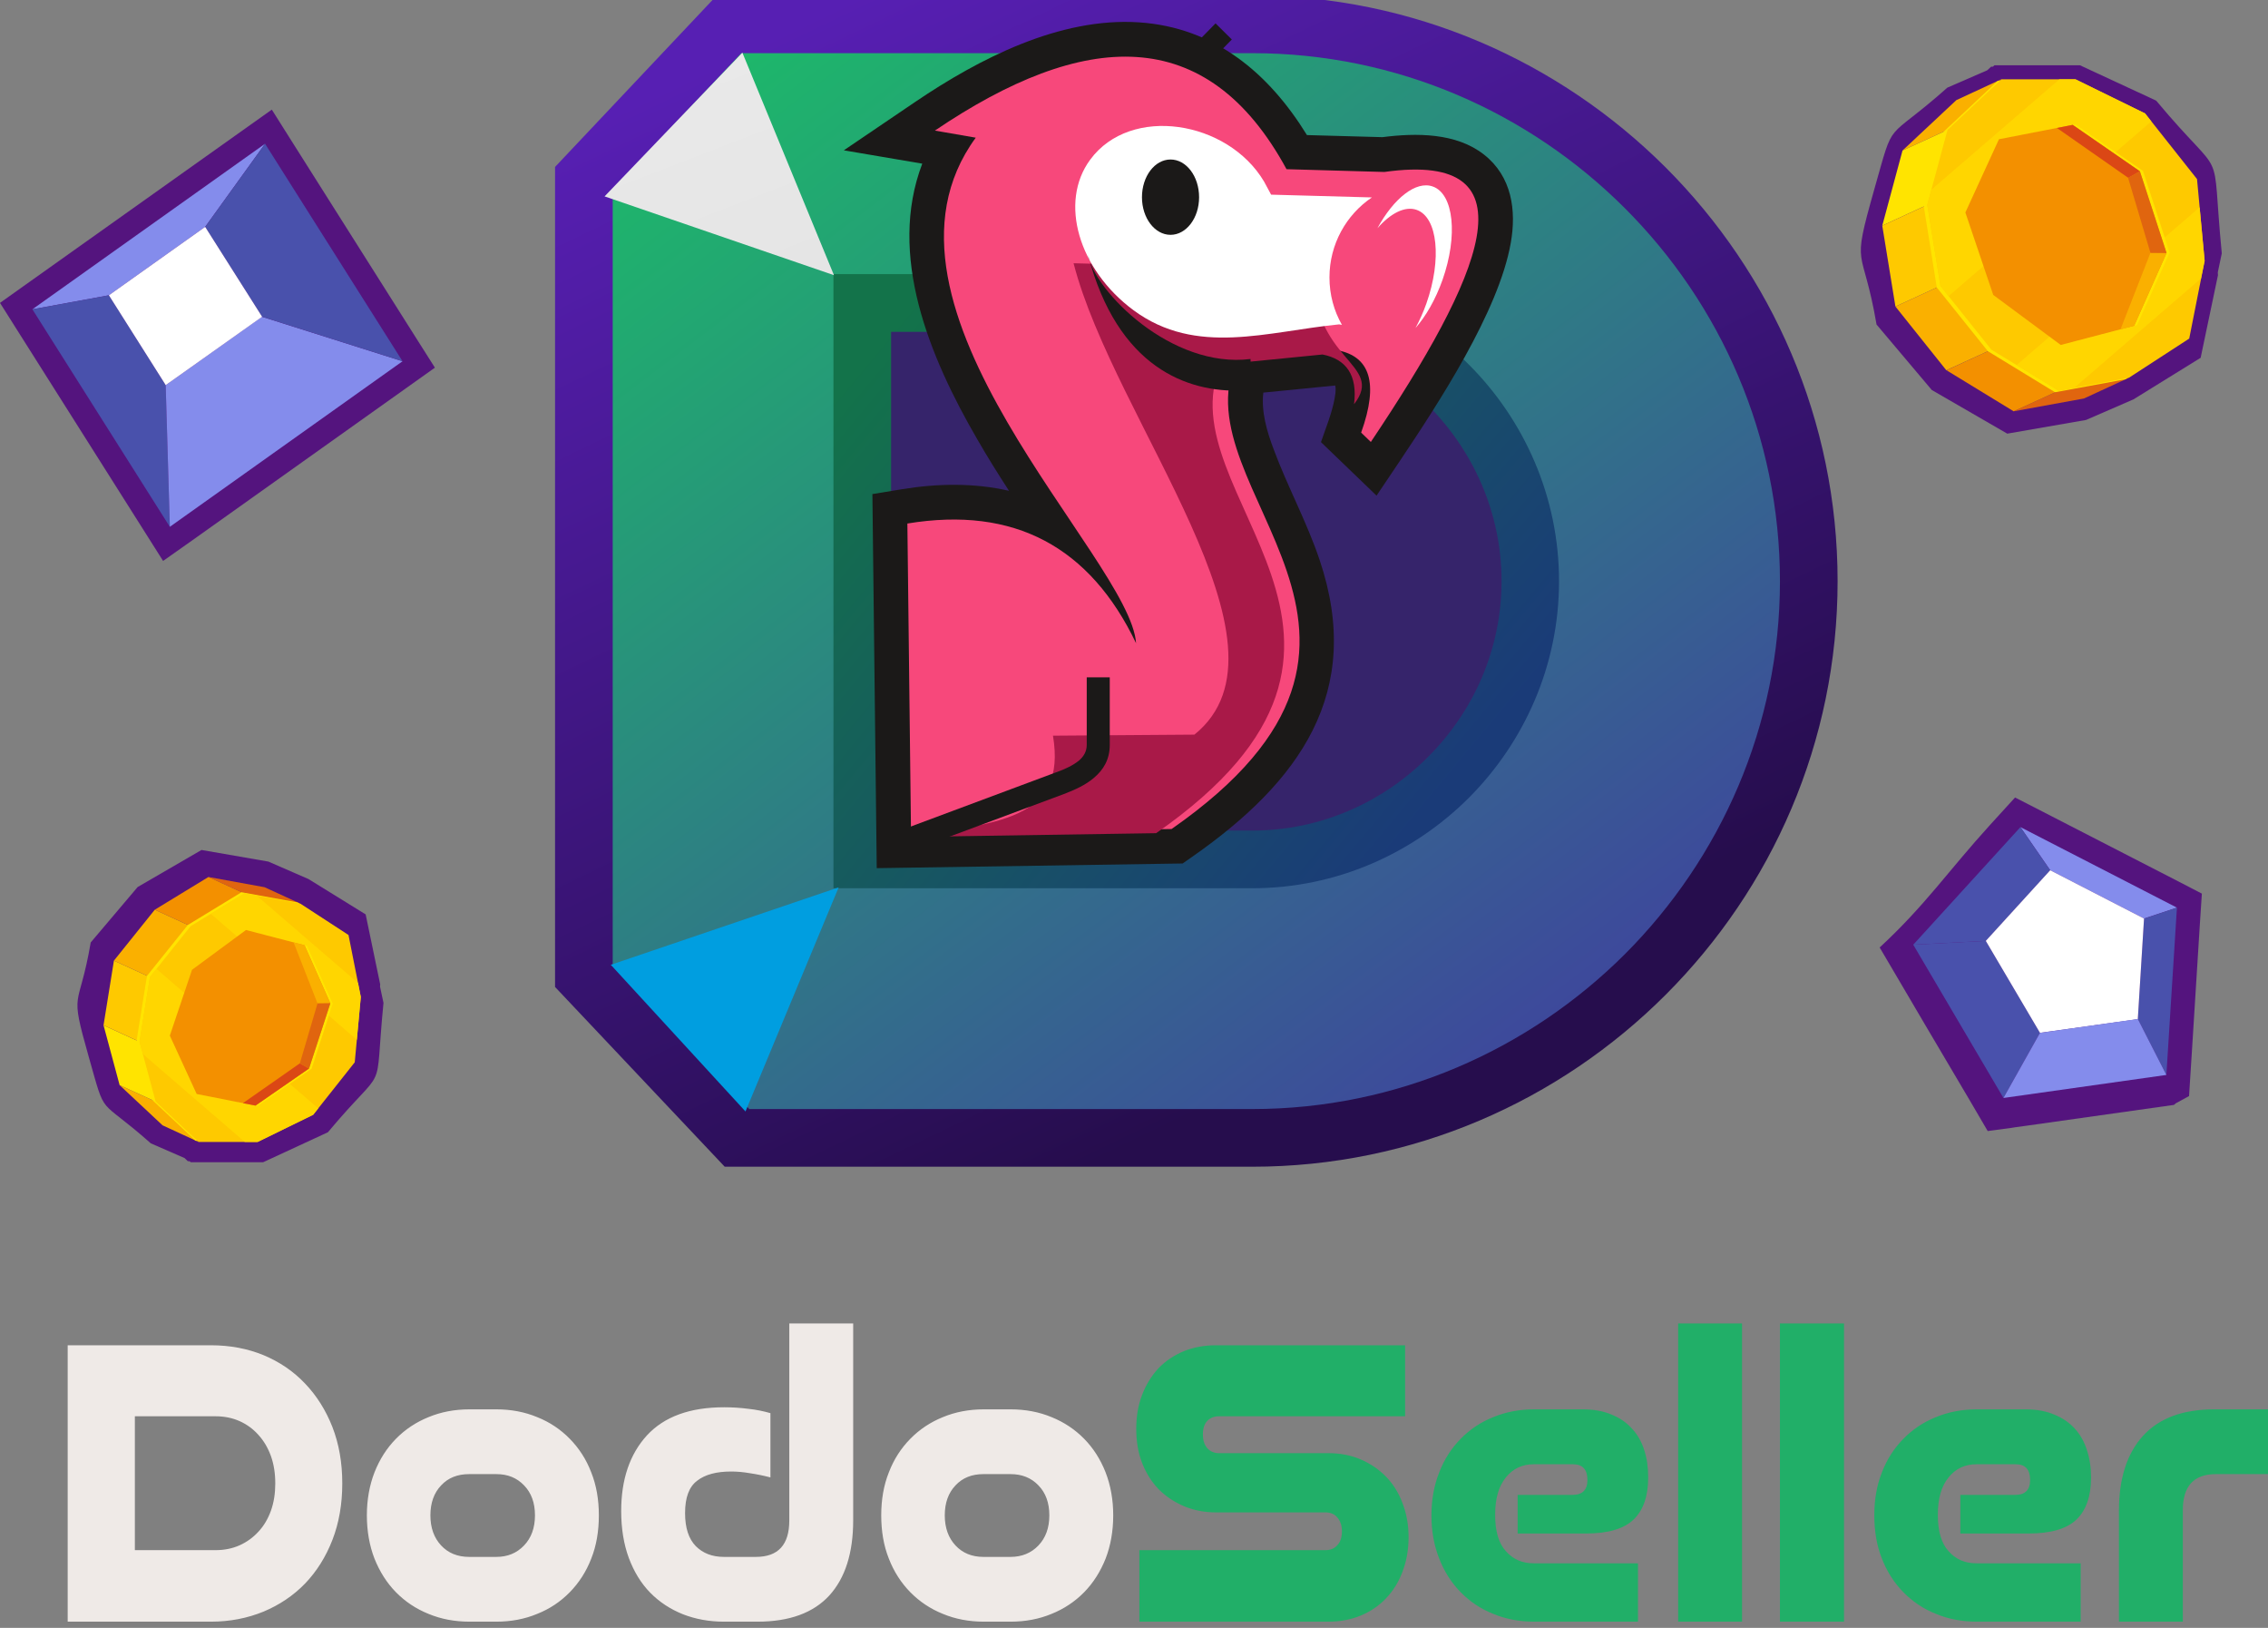<svg width="131" height="94" viewBox="0 0 131 94" fill="none" xmlns="http://www.w3.org/2000/svg" xmlns:xlink="http://www.w3.org/1999/xlink">
	<rect x="0" y="0" width="131" height="94" fill="#808080" stroke="none"/>
	<desc>
			Created with Pixso.
	</desc>
	<defs>
		<linearGradient id="paint_linear_70_2646_0" x1="147.338" y1="-83.551" x2="212.336" y2="1.71" gradientUnits="userSpaceOnUse">
			<stop stop-color="#1BBF67"/>
			<stop offset="1" stop-color="#4A1DAF"/>
		</linearGradient>
		<linearGradient id="paint_linear_70_2647_0" x1="49.507" y1="-0.253" x2="78.448" y2="59.915" gradientUnits="userSpaceOnUse">
			<stop stop-color="#571FB3"/>
			<stop offset="1" stop-color="#260D4D"/>
		</linearGradient>
		<linearGradient id="paint_linear_70_2649_0" x1="50.267" y1="20.311" x2="82.255" y2="46.968" gradientUnits="userSpaceOnUse">
			<stop stop-color="#13734A"/>
			<stop offset="1" stop-color="#1A3B78"/>
		</linearGradient>
		<linearGradient id="paint_linear_70_2651_0" x1="41.553" y1="3.05" x2="46.459" y2="15.741" gradientUnits="userSpaceOnUse">
			<stop stop-color="#E9E9E9"/>
			<stop offset="1" stop-color="#E5E5E5"/>
		</linearGradient>
		<linearGradient id="paint_linear_70_2654_0" x1="-23.667" y1="22.883" x2="-37.519" y2="65.515" gradientUnits="userSpaceOnUse">
			<stop stop-color="#F7487B"/>
			<stop offset="1" stop-color="#FEC800"/>
		</linearGradient>
		<linearGradient id="paint_linear_70_2655_0" x1="-59.735" y1="-488.604" x2="-48.402" y2="-519.739" gradientUnits="userSpaceOnUse">
			<stop stop-color="#A91948"/>
			<stop offset="1" stop-color="#FEC800"/>
		</linearGradient>
	</defs>
	<path id="path2" d="M3.91 93.64L3.91 77.68L12.19 77.68C13.28 77.68 14.29 77.87 15.22 78.25C16.15 78.64 16.95 79.18 17.62 79.89C18.29 80.59 18.82 81.43 19.2 82.4C19.58 83.38 19.77 84.46 19.77 85.66C19.77 86.85 19.58 87.94 19.2 88.92C18.82 89.9 18.29 90.74 17.62 91.44C16.95 92.13 16.15 92.67 15.22 93.06C14.29 93.44 13.28 93.64 12.19 93.64L3.91 93.64ZM12.45 89.51C12.95 89.51 13.41 89.42 13.84 89.23C14.26 89.04 14.62 88.78 14.93 88.44C15.24 88.11 15.48 87.7 15.65 87.23C15.82 86.75 15.9 86.23 15.9 85.66C15.9 85.08 15.82 84.56 15.65 84.08C15.48 83.61 15.24 83.2 14.93 82.86C14.62 82.51 14.26 82.25 13.84 82.06C13.41 81.87 12.95 81.78 12.45 81.78L7.79 81.78L7.79 89.51L12.45 89.51ZM28.67 89.9C29.32 89.9 29.85 89.68 30.27 89.24C30.69 88.8 30.9 88.22 30.9 87.5C30.9 86.78 30.69 86.2 30.27 85.77C29.85 85.33 29.32 85.12 28.67 85.12L27.1 85.12C26.43 85.12 25.89 85.33 25.48 85.77C25.07 86.2 24.86 86.78 24.86 87.5C24.86 88.22 25.07 88.8 25.48 89.24C25.89 89.68 26.43 89.9 27.1 89.9L28.67 89.9ZM27.12 93.64C26.26 93.64 25.47 93.49 24.75 93.19C24.03 92.9 23.4 92.48 22.87 91.94C22.34 91.4 21.93 90.75 21.63 90C21.34 89.25 21.19 88.41 21.19 87.5C21.19 86.6 21.34 85.77 21.63 85.02C21.93 84.26 22.34 83.62 22.87 83.08C23.4 82.54 24.03 82.12 24.75 81.83C25.47 81.53 26.26 81.38 27.12 81.38L28.67 81.38C29.52 81.38 30.31 81.53 31.03 81.83C31.76 82.12 32.38 82.54 32.91 83.08C33.44 83.62 33.86 84.26 34.15 85.02C34.45 85.77 34.59 86.6 34.59 87.5C34.59 88.41 34.45 89.25 34.15 90C33.86 90.75 33.44 91.4 32.91 91.94C32.38 92.48 31.76 92.9 31.03 93.19C30.31 93.49 29.52 93.64 28.67 93.64L27.12 93.64ZM41.81 93.64C40.95 93.64 40.16 93.49 39.44 93.21C38.72 92.92 38.09 92.51 37.56 91.97C37.03 91.43 36.62 90.76 36.32 89.96C36.03 89.17 35.88 88.27 35.88 87.25C35.88 85.42 36.38 83.96 37.37 82.88C38.37 81.8 39.85 81.26 41.83 81.26C42.3 81.26 42.77 81.29 43.23 81.35C43.7 81.4 44.12 81.49 44.5 81.6L44.5 85.31C44.12 85.21 43.73 85.13 43.33 85.07C42.93 85 42.57 84.97 42.23 84.97C41.39 84.97 40.73 85.14 40.27 85.5C39.8 85.85 39.57 86.47 39.57 87.37C39.57 88.23 39.78 88.86 40.19 89.28C40.6 89.69 41.14 89.9 41.81 89.9L43.66 89.9C44.95 89.9 45.59 89.2 45.59 87.79L45.59 76.42L49.28 76.42L49.28 87.79C49.28 89.67 48.82 91.12 47.9 92.13C46.98 93.13 45.6 93.64 43.75 93.64L41.81 93.64ZM58.37 89.9C59.02 89.9 59.56 89.68 59.98 89.24C60.4 88.8 60.61 88.22 60.61 87.5C60.61 86.78 60.4 86.2 59.98 85.77C59.56 85.33 59.02 85.12 58.37 85.12L56.8 85.12C56.14 85.12 55.6 85.33 55.19 85.77C54.78 86.2 54.57 86.78 54.57 87.5C54.57 88.22 54.78 88.8 55.19 89.24C55.6 89.68 56.14 89.9 56.8 89.9L58.37 89.9ZM56.83 93.64C55.97 93.64 55.18 93.49 54.46 93.19C53.74 92.9 53.11 92.48 52.58 91.94C52.05 91.4 51.63 90.75 51.34 90C51.04 89.25 50.9 88.41 50.9 87.5C50.9 86.6 51.04 85.77 51.34 85.02C51.63 84.26 52.05 83.62 52.58 83.08C53.11 82.54 53.74 82.12 54.46 81.83C55.18 81.53 55.97 81.38 56.83 81.38L58.37 81.38C59.23 81.38 60.02 81.53 60.74 81.83C61.46 82.12 62.09 82.54 62.62 83.08C63.15 83.62 63.56 84.26 63.86 85.02C64.15 85.77 64.3 86.6 64.3 87.5C64.3 88.41 64.15 89.25 63.86 90C63.56 90.75 63.15 91.4 62.62 91.94C62.09 92.48 61.46 92.9 60.74 93.19C60.02 93.49 59.23 93.64 58.37 93.64L56.83 93.64Z" fill="#EFEAE7" fill-opacity="1" fill-rule="evenodd"/>
	<path id="path4" d="M65.81 93.64L65.81 89.51L76.56 89.51C76.84 89.51 77.07 89.42 77.24 89.23C77.42 89.04 77.51 88.77 77.51 88.43C77.51 88.09 77.42 87.82 77.24 87.62C77.07 87.42 76.84 87.33 76.56 87.33L70.23 87.33C69.57 87.33 68.95 87.21 68.38 86.97C67.82 86.73 67.33 86.4 66.92 85.99C66.52 85.57 66.2 85.07 65.97 84.48C65.74 83.89 65.63 83.23 65.63 82.51C65.63 81.79 65.74 81.13 65.97 80.54C66.2 79.94 66.52 79.43 66.92 79C67.33 78.58 67.82 78.25 68.38 78.02C68.95 77.79 69.57 77.68 70.23 77.68L81.16 77.68L81.16 81.78L70.41 81.78C70.13 81.78 69.9 81.87 69.73 82.05C69.56 82.23 69.48 82.49 69.48 82.83C69.48 83.16 69.56 83.42 69.73 83.62C69.9 83.81 70.13 83.91 70.41 83.91L76.73 83.91C77.41 83.91 78.03 84.03 78.59 84.27C79.15 84.51 79.64 84.84 80.05 85.26C80.47 85.69 80.79 86.2 81.01 86.8C81.24 87.39 81.36 88.05 81.36 88.75C81.36 89.49 81.24 90.15 81.01 90.75C80.79 91.35 80.47 91.86 80.05 92.3C79.64 92.73 79.15 93.06 78.59 93.29C78.03 93.52 77.41 93.64 76.73 93.64L65.81 93.64ZM88.61 93.64C87.76 93.64 86.97 93.49 86.25 93.19C85.52 92.9 84.9 92.48 84.37 91.94C83.84 91.4 83.42 90.75 83.13 90C82.83 89.25 82.68 88.41 82.68 87.5C82.68 86.6 82.83 85.77 83.13 85.02C83.42 84.26 83.84 83.62 84.37 83.08C84.9 82.54 85.52 82.12 86.25 81.83C86.97 81.53 87.76 81.38 88.61 81.38L91.42 81.38C92.06 81.38 92.61 81.48 93.08 81.68C93.55 81.87 93.95 82.14 94.26 82.49C94.58 82.83 94.82 83.25 94.97 83.73C95.13 84.21 95.2 84.74 95.2 85.31C95.2 86.39 94.92 87.2 94.36 87.74C93.8 88.28 92.88 88.55 91.6 88.55L87.66 88.55L87.66 86.32L90.83 86.32C91.4 86.32 91.69 86.03 91.69 85.46C91.69 84.85 91.41 84.55 90.85 84.55L88.59 84.55C87.93 84.55 87.39 84.8 86.98 85.31C86.56 85.82 86.36 86.54 86.36 87.47C86.36 88.41 86.56 89.11 86.98 89.57C87.39 90.04 87.93 90.27 88.59 90.27L94.61 90.27L94.61 93.64L88.61 93.64ZM96.93 93.64L96.93 76.42L100.62 76.42L100.62 93.64L96.93 93.64ZM102.81 93.64L102.81 76.42L106.51 76.42L106.51 93.64L102.81 93.64ZM114.18 93.64C113.33 93.64 112.54 93.49 111.82 93.19C111.09 92.9 110.47 92.48 109.94 91.94C109.41 91.4 108.99 90.75 108.7 90C108.4 89.25 108.26 88.41 108.26 87.5C108.26 86.6 108.4 85.77 108.7 85.02C108.99 84.26 109.41 83.62 109.94 83.08C110.47 82.54 111.09 82.12 111.82 81.83C112.54 81.53 113.33 81.38 114.18 81.38L116.99 81.38C117.63 81.38 118.18 81.48 118.65 81.68C119.12 81.87 119.52 82.14 119.84 82.49C120.15 82.83 120.39 83.25 120.54 83.73C120.7 84.21 120.78 84.74 120.78 85.31C120.78 86.39 120.5 87.2 119.94 87.74C119.38 88.28 118.45 88.55 117.17 88.55L113.23 88.55L113.23 86.32L116.4 86.32C116.97 86.32 117.26 86.03 117.26 85.46C117.26 84.85 116.98 84.55 116.42 84.55L114.16 84.55C113.5 84.55 112.96 84.8 112.55 85.31C112.13 85.82 111.93 86.54 111.93 87.47C111.93 88.41 112.13 89.11 112.55 89.57C112.96 90.04 113.5 90.27 114.16 90.27L120.18 90.27L120.18 93.64L114.18 93.64ZM122.39 93.64L122.39 87.23C122.39 85.36 122.86 83.92 123.78 82.91C124.71 81.89 126.08 81.38 127.9 81.38L131 81.38L131 85.12L127.99 85.12C126.72 85.12 126.08 85.81 126.08 87.2L126.08 93.64L122.39 93.64Z" fill="#21AF68" fill-opacity="1" fill-rule="evenodd"/>
	<path id="path6" d="M128.1 15.73L128.33 14.63C127.68 7.9 128.7 10.79 124.54 5.81L120.14 3.77L118.96 3.77L115.43 3.77L115.2 3.77L115.11 3.85L115.01 3.85L114.78 4.06L112.48 5.06C108.8 8.33 109.47 6.68 108.26 10.93C106.9 15.74 107.57 13.97 108.39 18.74L111.58 22.52L115.94 25.04L120.49 24.25L123.23 23.06L127.11 20.66L128.11 15.89L128.1 15.73Z" fill="#54147E" fill-opacity="1" fill-rule="evenodd"/>
	<path id="path10" d="M115.59 4.58L113 5.78L109.89 8.69L112.49 7.5L115.59 4.58Z" fill="#FAB000" fill-opacity="1" fill-rule="evenodd"/>
	<path id="path14" d="M118.91 22.56L116.31 23.75L120.37 23.01L122.97 21.81L118.91 22.56Z" fill="#E0650F" fill-opacity="1" fill-rule="evenodd"/>
	<path id="path18" d="M112.49 7.5L109.89 8.69L108.72 13.03L111.32 11.83L112.49 7.5Z" fill="#FFE400" fill-opacity="1" fill-rule="evenodd"/>
	<path id="path22" d="M115.02 20.19L112.43 21.38L116.31 23.75L118.91 22.56L115.02 20.19Z" fill="#F39000" fill-opacity="1" fill-rule="evenodd"/>
	<path id="path26" d="M112.07 16.51L109.48 17.7L112.42 21.38L115.02 20.19L112.07 16.51Z" fill="#FAB000" fill-opacity="1" fill-rule="evenodd"/>
	<path id="path30" d="M111.32 11.83L108.72 13.03L109.48 17.7L112.07 16.51L111.32 11.83Z" fill="#FEC900" fill-opacity="1" fill-rule="evenodd"/>
	<path id="path34" d="M119.67 4.67L115.39 4.67L112.28 7.59L111.12 11.92L111.87 16.6L114.82 20.28L118.7 22.65L122.77 21.9L126.24 19.64L127.13 15.15L126.7 10.43L123.69 6.64L119.67 4.67Z" fill="#FFE400" fill-opacity="1" fill-rule="evenodd"/>
	<path id="path38" d="M119.88 4.58L115.6 4.58L112.49 7.5L111.32 11.83L112.08 16.51L115.02 20.19L118.91 22.56L122.97 21.81L126.45 19.55L127.34 15.06L126.9 10.34L123.9 6.55L119.88 4.58Z" fill="#FEC900" fill-opacity="1" fill-rule="evenodd"/>
	<path id="path42" d="M118.95 4.58L119.88 4.58L123.9 6.55L124.26 7.01L112.55 17.1L112.08 16.51L111.32 11.83L111.56 10.95L118.95 4.58Z" fill="#FFD600" fill-opacity="1" fill-rule="evenodd"/>
	<path id="path46" d="M127.05 11.97L127.34 15.06L127.13 16.08L119.81 22.39L118.91 22.56L116.48 21.08L127.05 11.97Z" fill="#FFD600" fill-opacity="1" fill-rule="evenodd"/>
	<path id="path50" d="M119.89 7.19L123.78 9.87L125.32 14.59L123.44 18.77L119.2 19.88L115.31 17.02L113.7 12.25L115.64 8.03L119.89 7.19Z" fill="#FFE400" fill-opacity="1" fill-rule="evenodd"/>
	<path id="path54" d="M119.72 7.21L123.6 9.89L125.14 14.61L123.27 18.81L119.03 19.92L115.13 17.03L113.52 12.27L115.46 8.04L119.72 7.21Z" fill="#F39000" fill-opacity="1" fill-rule="evenodd"/>
	<path id="path58" d="M122.93 10.27L118.81 7.39L119.72 7.21L123.6 9.89L122.93 10.27Z" fill="#DB4715" fill-opacity="1" fill-rule="evenodd"/>
	<path id="path62" d="M123.27 18.81L122.48 19.02L124.21 14.6L125.14 14.61L123.27 18.81Z" fill="#FAB000" fill-opacity="1" fill-rule="evenodd"/>
	<path id="path66" d="M123.6 9.89L125.14 14.61L124.21 14.6L122.92 10.27L123.6 9.89Z" fill="#E0650F" fill-opacity="1" fill-rule="evenodd"/>
	<path id="path70" d="M21.95 56.97L22.15 57.91C21.59 63.62 22.47 61.16 18.94 65.38L15.2 67.11L14.2 67.11L11.21 67.11L11.02 67.11L10.94 67.05L10.85 67.05L10.66 66.87L8.71 66.02C5.59 63.25 6.16 64.65 5.13 61.04C3.98 56.97 4.55 58.46 5.24 54.42L7.95 51.22L11.64 49.08L15.5 49.75L17.82 50.76L21.12 52.8L21.96 56.84L21.95 56.97Z" fill="#54147E" fill-opacity="1" fill-rule="evenodd"/>
	<path id="path74" d="M11.47 65.94L9.39 64.98L6.91 62.66L8.99 63.61L11.47 65.94Z" fill="#FAB000" fill-opacity="1" fill-rule="evenodd"/>
	<path id="path78" d="M14.11 51.59L12.04 50.64L15.28 51.23L17.35 52.18L14.11 51.59Z" fill="#E0650F" fill-opacity="1" fill-rule="evenodd"/>
	<path id="path82" d="M8.99 63.61L6.91 62.66L5.98 59.2L8.05 60.15L8.99 63.61Z" fill="#FFE400" fill-opacity="1" fill-rule="evenodd"/>
	<path id="path86" d="M11.01 53.48L8.94 52.53L12.04 50.64L14.11 51.59L11.01 53.48Z" fill="#F39000" fill-opacity="1" fill-rule="evenodd"/>
	<path id="path90" d="M8.66 56.42L6.58 55.47L8.94 52.53L11.01 53.48L8.66 56.42Z" fill="#FAB000" fill-opacity="1" fill-rule="evenodd"/>
	<path id="path94" d="M8.05 60.15L5.98 59.2L6.58 55.47L8.66 56.42L8.05 60.15Z" fill="#FEC900" fill-opacity="1" fill-rule="evenodd"/>
	<path id="path98" d="M14.72 65.87L11.3 65.87L8.82 63.54L7.89 60.08L8.49 56.35L10.85 53.41L13.95 51.52L17.19 52.11L19.97 53.92L20.67 57.5L20.33 61.27L17.93 64.3L14.72 65.87Z" fill="#FFE400" fill-opacity="1" fill-rule="evenodd"/>
	<path id="path102" d="M14.88 65.94L11.47 65.94L8.99 63.61L8.06 60.15L8.66 56.42L11.01 53.48L14.11 51.59L17.35 52.18L20.13 53.99L20.84 57.57L20.49 61.34L18.09 64.37L14.88 65.94Z" fill="#FEC900" fill-opacity="1" fill-rule="evenodd"/>
	<path id="path106" d="M14.14 65.94L14.88 65.94L18.09 64.37L18.38 64L9.04 55.95L8.66 56.42L8.06 60.15L8.25 60.86L14.14 65.94Z" fill="#FFD600" fill-opacity="1" fill-rule="evenodd"/>
	<path id="path110" d="M20.61 60.04L20.84 57.57L20.68 56.76L14.83 51.72L14.11 51.59L12.18 52.77L20.61 60.04Z" fill="#FFD600" fill-opacity="1" fill-rule="evenodd"/>
	<path id="path114" d="M14.9 63.85L18 61.71L19.22 57.95L17.73 54.62L14.34 53.73L11.23 56.01L9.96 59.82L11.5 63.19L14.9 63.85Z" fill="#FFE400" fill-opacity="1" fill-rule="evenodd"/>
	<path id="path118" d="M14.75 63.84L17.85 61.7L19.08 57.93L17.59 54.58L14.21 53.7L11.09 56L9.81 59.8L11.36 63.17L14.75 63.84Z" fill="#F39000" fill-opacity="1" fill-rule="evenodd"/>
	<path id="path122" d="M17.32 61.4L14.03 63.7L14.76 63.84L17.85 61.7L17.32 61.4Z" fill="#DB4715" fill-opacity="1" fill-rule="evenodd"/>
	<path id="path126" d="M17.59 54.58L16.96 54.42L18.34 57.94L19.08 57.93L17.59 54.58Z" fill="#FAB000" fill-opacity="1" fill-rule="evenodd"/>
	<path id="path130" d="M17.85 61.7L19.08 57.93L18.34 57.94L17.32 61.4L17.85 61.7Z" fill="#E0650F" fill-opacity="1" fill-rule="evenodd"/>
	<path id="path134" d="M126.44 63.29L125.67 63.71L125.57 63.8L117 65.01L116.41 65.09L116.16 65.13L114.81 65.31L113.78 63.55C112.04 60.61 110.3 57.66 108.57 54.71C111.2 52.28 112.52 50.3 114.94 47.64L116.39 46.05L117.64 46.69L125.85 50.91L127.18 51.6L127.06 53.43L126.62 60.47L126.44 63.29Z" fill="#54147E" fill-opacity="1" fill-rule="evenodd"/>
	<path id="path138" d="M123.84 53.04L125.74 52.41L116.7 47.76L118.42 50.25L123.84 53.04Z" fill="#848CEC" fill-opacity="1" fill-rule="evenodd"/>
	<path id="path142" d="M123.48 58.85L125.13 62.07L125.74 52.41L123.84 53.04L123.48 58.85Z" fill="#4951AC" fill-opacity="1" fill-rule="evenodd"/>
	<path id="path146" d="M118.42 50.25L116.7 47.76L110.51 54.55L114.7 54.33L118.42 50.25Z" fill="#4951AC" fill-opacity="1" fill-rule="evenodd"/>
	<path id="path150" d="M114.7 54.33L110.51 54.55L115.72 63.4L117.83 59.64L114.7 54.33Z" fill="#4951AC" fill-opacity="1" fill-rule="evenodd"/>
	<path id="path154" d="M118.42 50.25L114.7 54.33L117.83 59.64L123.48 58.85L123.84 53.04L118.42 50.25Z" fill="#FFFFFF" fill-opacity="1" fill-rule="evenodd"/>
	<path id="path158" d="M117.83 59.64L115.72 63.4L125.13 62.07L123.48 58.84L117.83 59.64Z" fill="#848CEC" fill-opacity="1" fill-rule="evenodd"/>
	<path id="path162" d="" fill="#ACCB4D" fill-opacity="1" fill-rule="nonzero"/>
	<path id="path166" d="" fill="#E3E476" fill-opacity="1" fill-rule="nonzero"/>
	<path id="path170" d="" fill="#E3E476" fill-opacity="1" fill-rule="nonzero"/>
	<path id="path174" d="M24.15 19.7L25.12 21.23L23.49 22.39L11.22 31.12L9.42 32.39L8.44 30.84L1.2 19.39L0 17.49L1.32 16.55L14.32 7.31L15.7 6.33L16.98 8.36L24.15 19.7Z" fill="#54147E" fill-opacity="1" fill-rule="evenodd"/>
	<path id="path178" d="M6.29 17.05L1.87 17.86L15.31 8.3L11.85 13.1L6.29 17.05Z" fill="#848CEC" fill-opacity="1" fill-rule="evenodd"/>
	<path id="path182" d="M9.57 22.24L9.81 30.42L1.87 17.86L6.29 17.05L9.57 22.24Z" fill="#4951AC" fill-opacity="1" fill-rule="evenodd"/>
	<path id="path186" d="M15.13 18.29L23.25 20.86L9.81 30.42L9.57 22.24L15.13 18.29Z" fill="#848CEC" fill-opacity="1" fill-rule="evenodd"/>
	<path id="path190" d="M11.85 13.1L15.31 8.3L23.25 20.86L15.14 18.29L11.85 13.1Z" fill="#4951AC" fill-opacity="1" fill-rule="evenodd"/>
	<path id="path194" d="M11.85 13.1L15.14 18.29L9.57 22.24L9.51 22.14L6.29 17.05L11.85 13.1Z" fill="#FFFFFF" fill-opacity="1" fill-rule="evenodd"/>
	<path id="path206" d="M42.11 1.41L72.33 1.41C90.01 1.41 104.48 15.87 104.48 33.56C104.48 51.24 90.01 65.71 72.33 65.71L42.57 65.71L33.72 56.33L33.72 10.3L42.11 1.41Z" fill="url(#paint_linear_70_2646_0)" fill-opacity="1" fill-rule="nonzero"/>
	<path id="path228" d="M42.11 -0.26L72.33 -0.26C81.63 -0.26 90.08 3.55 96.21 9.67C102.34 15.8 106.14 24.26 106.14 33.56C106.14 42.86 102.34 51.31 96.21 57.44C90.08 63.57 81.63 67.37 72.33 67.37L41.86 67.37L32.06 56.99L32.06 9.64L41.4 -0.26L42.11 -0.26ZM72.33 3.07L42.82 3.07L35.39 10.95L35.39 55.68L43.28 64.04L72.33 64.04C80.71 64.04 88.33 60.61 93.86 55.09C99.38 49.56 102.81 41.94 102.81 33.56C102.81 25.18 99.38 17.55 93.86 12.03C88.33 6.5 80.71 3.07 72.33 3.07Z" fill="url(#paint_linear_70_2647_0)" fill-opacity="1" fill-rule="evenodd"/>
	<path id="path234" d="M49.81 17.49L49.81 49.62L72.33 49.62C81.13 49.62 88.39 42.36 88.39 33.56C88.39 24.75 81.13 17.49 72.33 17.49L49.81 17.49Z" fill="#36246B" fill-opacity="1" fill-rule="evenodd"/>
	<path id="path240" d="M51.47 19.16L51.47 47.96L72.33 47.96C76.27 47.96 79.87 46.33 82.48 43.71C85.1 41.1 86.73 37.5 86.73 33.56C86.73 29.62 85.1 26.02 82.48 23.4C79.87 20.79 76.27 19.16 72.33 19.16L51.47 19.16ZM48.14 49.62L48.14 15.83L72.33 15.83C77.19 15.83 81.62 17.83 84.84 21.05C88.05 24.26 90.05 28.7 90.05 33.56C90.05 38.42 88.05 42.85 84.84 46.07C81.62 49.28 77.19 51.29 72.33 51.29L48.14 51.29L48.14 49.62Z" fill="url(#paint_linear_70_2649_0)" fill-opacity="1" fill-rule="evenodd"/>
	<path id="path246" d="M43.06 64.18L48.44 51.24L35.28 55.71L43.06 64.18Z" fill="#009EE0" fill-opacity="1" fill-rule="evenodd"/>
	<path id="path252" d="M34.92 11.34L48.17 15.89L42.88 3.04L34.92 11.34Z" fill="url(#paint_linear_70_2651_0)" fill-opacity="1" fill-rule="evenodd"/>
	<path id="path258" d="M71.15 2.28L64.09 9.49L69.85 16.42L68.83 17.27L62.31 9.41L70.21 1.35L71.15 2.28Z" fill="#1B1918" fill-opacity="1" fill-rule="evenodd"/>
	<path id="path264" d="M77.12 22.26L72.97 22.67C72.84 23.78 73.18 24.92 73.57 25.95C74.37 28.11 75.48 30.13 76.22 32.33C78.8 39.98 75.06 45.16 68.81 49.51L68.31 49.86L50.64 50.13L50.39 28.53L52.09 28.25C54.17 27.91 56.27 27.88 58.28 28.34C57.65 27.37 57.03 26.38 56.45 25.37C53.66 20.57 51.26 14.72 53.27 9.45L48.74 8.68L52.87 5.88C56.55 3.39 61.2 0.99 65.78 1.29C70.17 1.58 73.29 4.23 75.49 7.8L79.85 7.92C81.8 7.67 84.11 7.66 85.72 8.93C87.32 10.19 87.6 12.14 87.26 14.04C86.56 18 83.07 23.31 80.84 26.64L79.51 28.62L76.3 25.53L76.73 24.31C76.86 23.95 77.25 22.71 77.12 22.26Z" fill="#1B1918" fill-opacity="1" fill-rule="evenodd"/>
	<path id="path278" d="M79.18 25.52L78.62 24.98C79.66 22.08 79.1 20.59 77.28 20.23L71.41 20.81C68.08 28.36 83.75 36.67 67.67 47.87L52.62 48.1L52.41 30.23C58.6 29.21 62.96 31.59 65.62 37.14C65.29 32.21 49.19 17.74 56.36 7.95L54 7.54C62.59 1.73 69.7 1.28 74.31 9.77L79.96 9.93C88.84 8.68 85.55 16.02 79.18 25.52Z" fill="url(#paint_linear_70_2654_0)" fill-opacity="1" fill-rule="nonzero"/>
	<path id="path308" d="M78.21 23.34C78.42 21.66 77.76 20.74 76.39 20.47L70.52 21.05C67.19 28.6 82.86 36.91 66.78 48.11L51.73 48.34C57.79 47.61 61.62 47.29 60.82 42.48L68.99 42.42C75.38 37.26 64.34 24.28 62.01 15.2L75.93 15.58C75.66 20.84 80.06 20.97 78.21 23.34Z" fill="url(#paint_linear_70_2655_0)" fill-opacity="1" fill-rule="nonzero"/>
	<path id="path330" d="M77.51 18.76L77.35 18.73C73.19 19.14 69.11 20.59 65.48 17.92C62.29 15.56 61.16 11.67 62.97 9.22C65.3 6.05 70.91 6.95 73.01 10.48L73.42 11.24L79.24 11.4C77.76 12.4 76.79 14.1 76.79 16.02C76.79 17.02 77.05 17.95 77.51 18.76Z" fill="#FFFFFF" fill-opacity="1" fill-rule="evenodd"/>
	<path id="path336" d="M67.61 9.21C68.52 9.21 69.26 10.18 69.26 11.39C69.26 12.59 68.52 13.56 67.61 13.56C66.7 13.56 65.96 12.59 65.96 11.39C65.96 10.18 66.7 9.21 67.61 9.21Z" fill="#1B1918" fill-opacity="1" fill-rule="evenodd"/>
	<path id="path342" d="M72.29 22.53C72.11 22.54 71.92 22.54 71.73 22.55C68.6 22.67 64.55 21.24 62.84 14.71C63.23 16.83 67.67 21.3 72.23 20.73L72.29 22.53Z" fill="#1B1918" fill-opacity="1" fill-rule="evenodd"/>
	<path id="path348" d="M82.76 10.77C83.97 11.2 84.22 13.61 83.32 16.16C82.92 17.29 82.36 18.26 81.76 18.94C81.99 18.51 82.21 18.03 82.39 17.52C83.29 14.97 83.04 12.55 81.83 12.12C81.16 11.88 80.32 12.31 79.56 13.18C80.5 11.45 81.79 10.42 82.76 10.77Z" fill="#FFFFFF" fill-opacity="1" fill-rule="evenodd"/>
	<path id="path354" d="M64.1 39.11L64.1 43.01C64.1 43.85 63.74 44.45 63.18 44.92C62.7 45.33 62.08 45.61 61.45 45.85L51.62 49.51L51.15 48.27L60.99 44.6C61.5 44.42 61.98 44.2 62.33 43.91C62.59 43.68 62.77 43.4 62.77 43.01L62.77 39.11L64.1 39.11Z" fill="#1B1918" fill-opacity="1" fill-rule="evenodd"/>
</svg>
